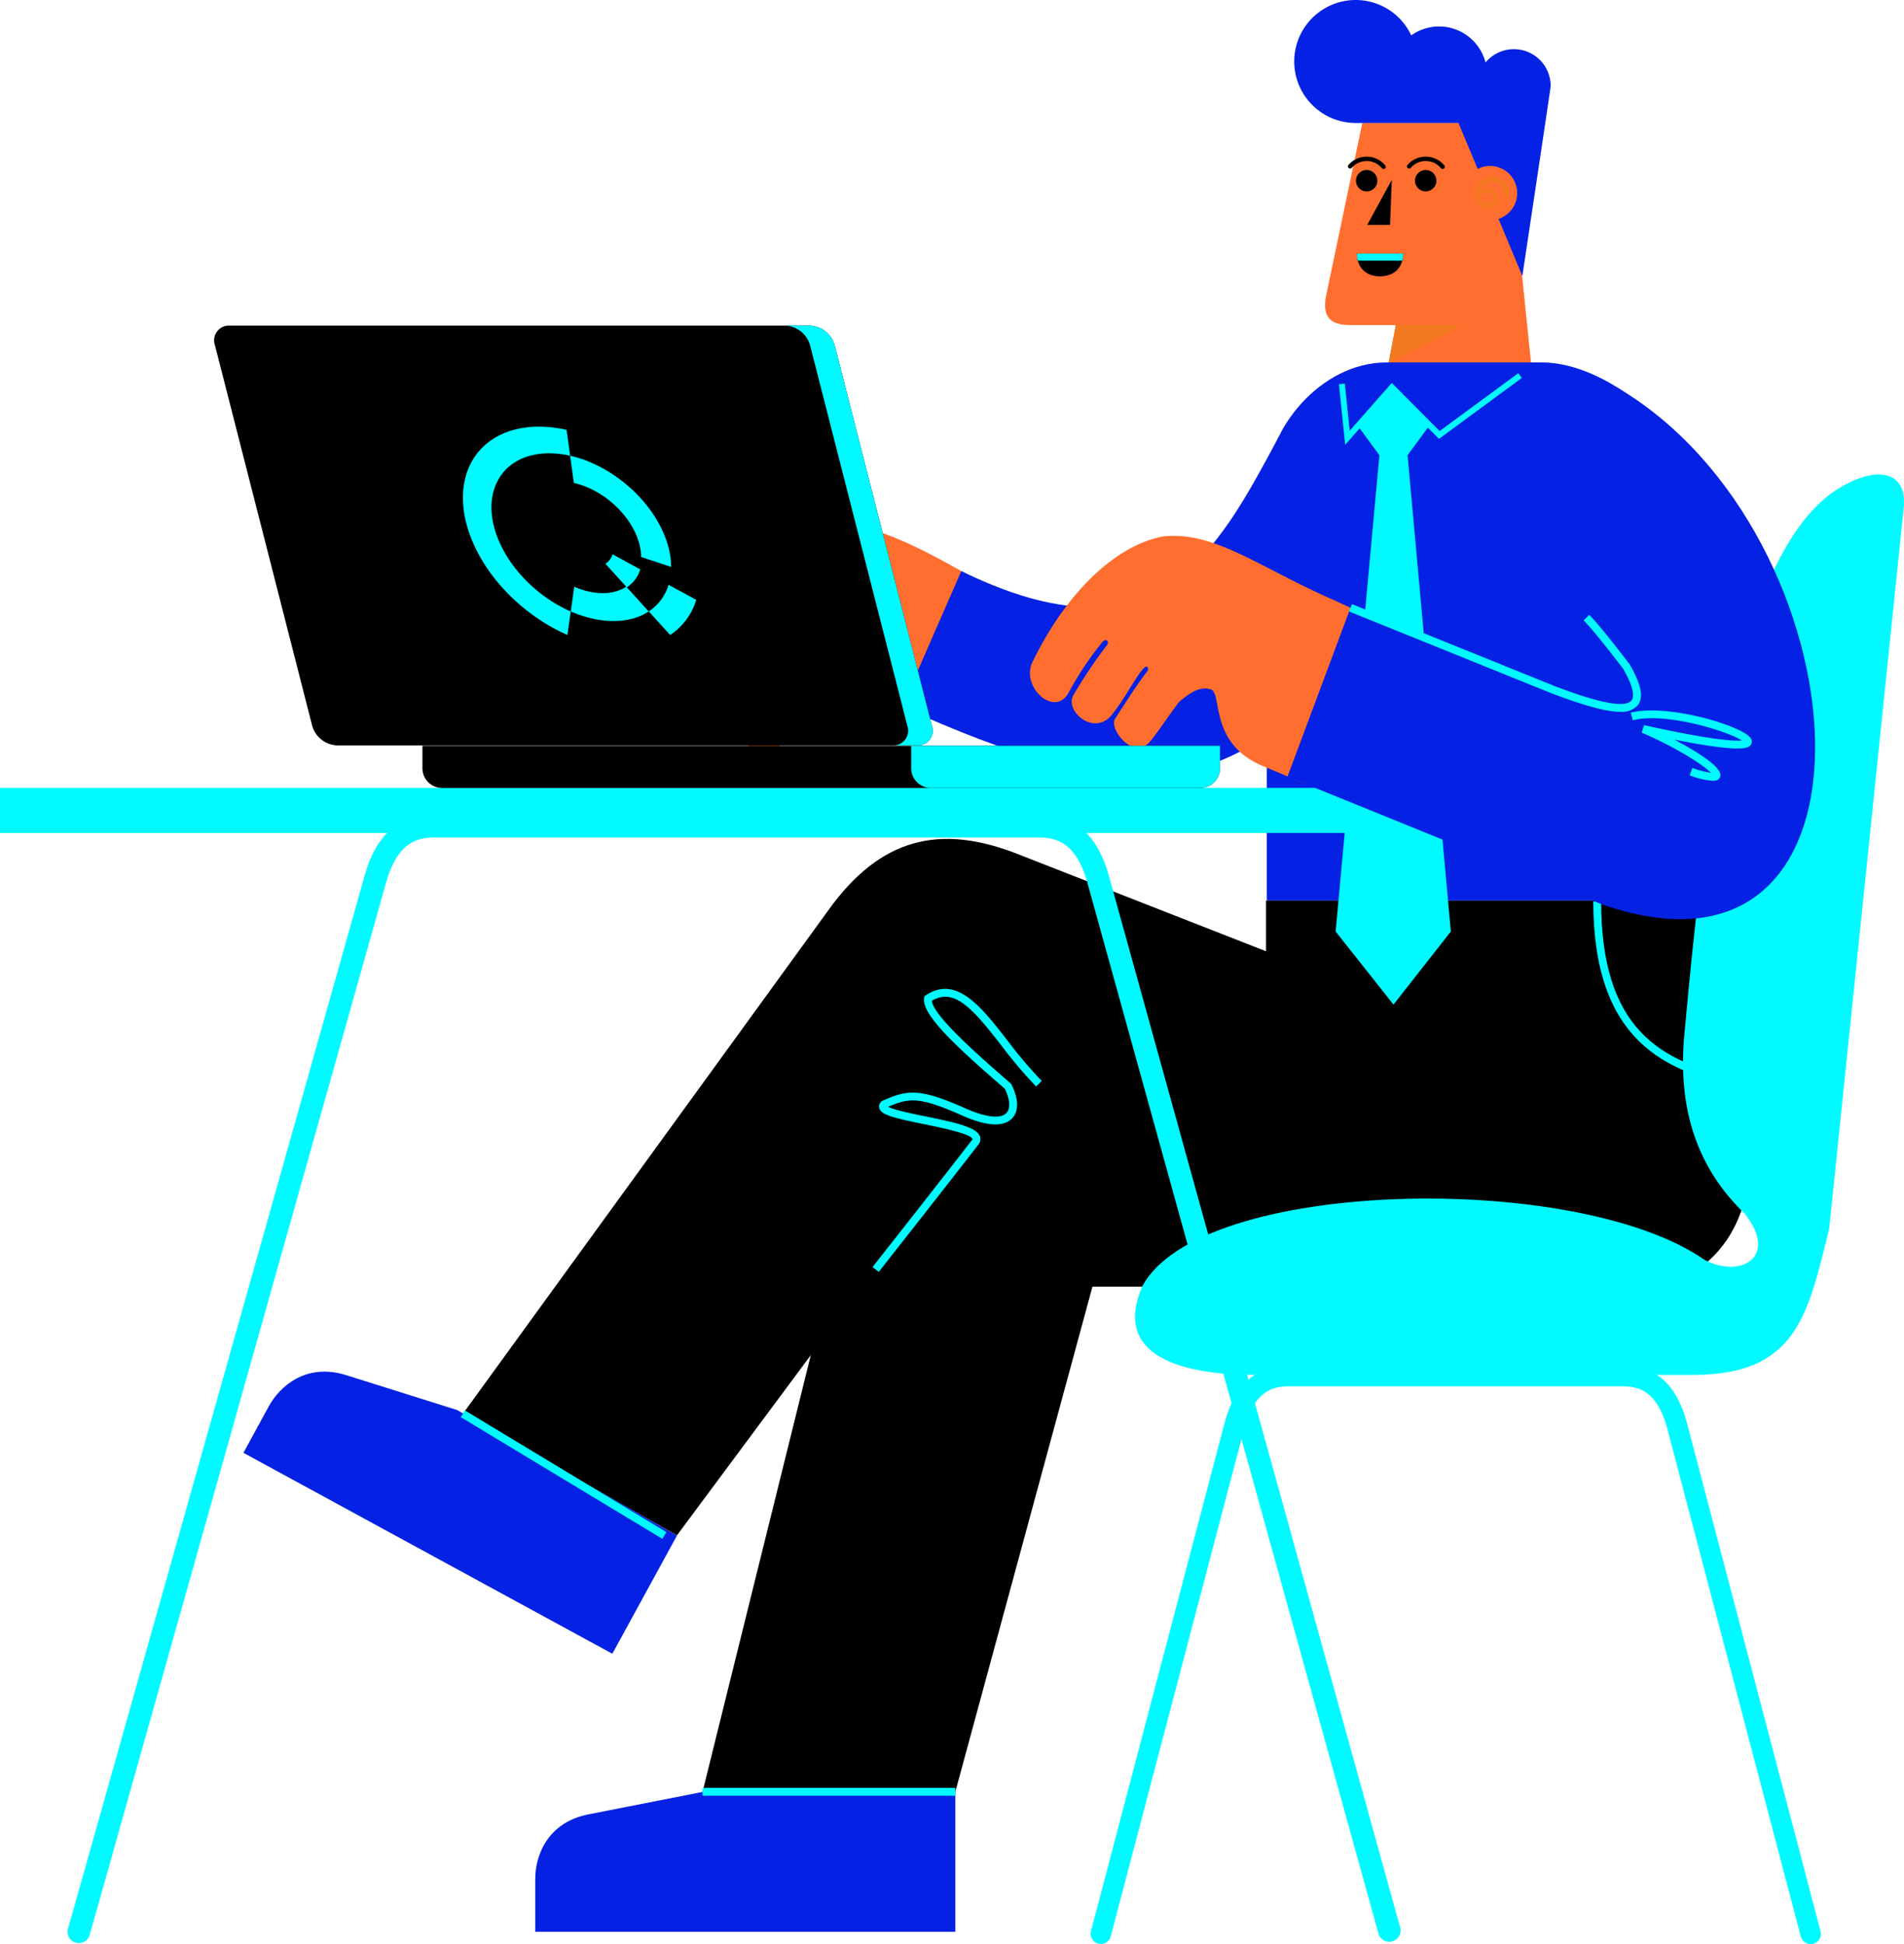 <svg id="Grupo_118" data-name="Grupo 118" xmlns="http://www.w3.org/2000/svg" xmlns:xlink="http://www.w3.org/1999/xlink" width="449.236" height="458.76" viewBox="0 0 449.236 458.76">
  <defs>
    <clipPath id="clip-path">
      <rect id="Retângulo_89" data-name="Retângulo 89" width="449.236" height="458.76" fill="none"/>
    </clipPath>
  </defs>
  <g id="Grupo_117" data-name="Grupo 117" clip-path="url(#clip-path)">
    <path id="Caminho_124" data-name="Caminho 124" d="M169.531,142.912c.418-.957,2.452-.6,1.881.386-.855,1.3-1.768,2.682-2.674,4.133a14.077,14.077,0,0,1,.793-4.518m-7.076,19.517c-.631,6.222,6.1,6.6,7.852,2.824a130.766,130.766,0,0,1,7.914-14.663c2.2-3.367,2.647-6.313,5.082-3.607,3.548,4.213,6.075,5.894,15.714,9.365l7.438-1.919L213,124.342c-6.162-3.4-21.26-12.2-32.207-11.474-10.216,1.095-28.655,3.538-31.2,27.96-.456,11.35,1.434,22.336,6.472,22.057,3.867,0,4.139-2.217,3.918-4.759-2.03-8.186-1.654-17.436.605-17.436.648,0,.083,1.871-.083,2.786-.355,1.955.126,7.718,2.838,15.248a27.477,27.477,0,0,0-.887,3.7" transform="translate(13.817 10.426)" fill="#ff6e2e"/>
    <path id="Caminho_125" data-name="Caminho 125" d="M200.888,138.53c.444,7.319-4.88,12.421-12.642,16.856-4.435,2.662-6.67,8.347-10.441,6.794-3.548-2.661-3.754-6.128,1.348-12.782,4.658-5.1,1.331-8.65,6.876-14.86s15.3-2.883,14.86,3.993" transform="translate(16.191 12.129)" fill="#ff6e2e"/>
    <path id="Caminho_126" data-name="Caminho 126" d="M102.994,305.369l-26.235-8.25c-9.315-2.893-15.573,2.549-18.221,7.41l-5.959,10.938,87.041,47.417L154.863,335Z" transform="translate(4.858 27.38)" fill="#0521e3"/>
    <path id="Caminho_127" data-name="Caminho 127" d="M186.368,197.833,99.977,316.889l50.5,28.7,74.351-100.123L287.9,270.633l21.2-55.208-77.389-30.3c-19.643-8-33.49-3.637-45.35,12.709" transform="translate(9.238 16.746)"/>
    <path id="Caminho_128" data-name="Caminho 128" d="M283.714,94.349c-14.744,27.5-28.64,54.334-74.905,31.7l-13.977,32.005c51.078,23.122,78.766,24.348,106.843-15.17Z" transform="translate(18.003 8.718)" fill="#0521e3"/>
    <path id="Caminho_129" data-name="Caminho 129" d="M302.889,74.257H292.062c-4.306,0-6.764-1.671-5.565-7.2l8.487-40.494h33.988l5.814,56.569H301.2Z" transform="translate(26.446 2.455)" fill="#ff6e2e"/>
    <path id="Caminho_130" data-name="Caminho 130" d="M294.048,0a14.478,14.478,0,0,1,13.094,8.351,11.316,11.316,0,0,1,17.527,6.4,8.683,8.683,0,0,1,15.372,5.561c0,.423-6.684,44.815-6.684,44.815L318.292,29.024H294.048a14.512,14.512,0,1,1,0-29.024" transform="translate(25.83)" fill="#0521e3"/>
    <path id="Caminho_131" data-name="Caminho 131" d="M315.959,42.261a6.408,6.408,0,1,1,6.408,6.407,6.408,6.408,0,0,1-6.408-6.407" transform="translate(29.196 3.313)" fill="#ff6e2e"/>
    <path id="Caminho_132" data-name="Caminho 132" d="M305.618,39.251a2.523,2.523,0,1,1,2.523,2.523,2.523,2.523,0,0,1-2.523-2.523" transform="translate(28.24 3.394)"/>
    <path id="Caminho_133" data-name="Caminho 133" d="M312.294,36.748a.516.516,0,0,0,.4-.847,5.7,5.7,0,0,0-8.684-.107.517.517,0,1,0,.778.681,4.667,4.667,0,0,1,7.112.086.514.514,0,0,0,.4.187" transform="translate(28.08 3.127)"/>
    <path id="Caminho_134" data-name="Caminho 134" d="M292.871,39.251a2.524,2.524,0,1,1,2.523,2.523,2.523,2.523,0,0,1-2.523-2.523" transform="translate(27.063 3.394)"/>
    <path id="Caminho_135" data-name="Caminho 135" d="M299.547,36.748a.516.516,0,0,0,.4-.847,5.7,5.7,0,0,0-8.685-.107.517.517,0,0,0,.779.681,4.667,4.667,0,0,1,7.112.086.513.513,0,0,0,.4.187" transform="translate(26.902 3.127)"/>
    <path id="Caminho_136" data-name="Caminho 136" d="M301.109,38.829,295.3,49.487h5.383Z" transform="translate(27.287 3.588)"/>
    <path id="Caminho_137" data-name="Caminho 137" d="M319.261,44.207a3.938,3.938,0,1,1,7.223-1.231.517.517,0,1,1-1.012-.212,2.905,2.905,0,0,0-5.555-1.639,3.434,3.434,0,0,1,2.395-.007,2.691,2.691,0,0,1,1.594,1.67,2.019,2.019,0,0,1-1.05,2.48,2.541,2.541,0,0,1-1.162.275,3.012,3.012,0,0,1-2.433-1.337m.711-1.974a.614.614,0,0,1-.25.063,2.786,2.786,0,0,0,.4,1.336,1.788,1.788,0,0,0,2.263.719,1,1,0,0,0,.544-1.236,1.651,1.651,0,0,0-.99-1.033,2.192,2.192,0,0,0-.793-.142,2.462,2.462,0,0,0-1.171.293" transform="translate(29.449 3.532)" fill="#f37920"/>
    <path id="Caminho_138" data-name="Caminho 138" d="M301.619,70.223h15.6L299.935,79.1Z" transform="translate(27.715 6.489)" fill="#f37920"/>
    <path id="Caminho_139" data-name="Caminho 139" d="M298.525,60.151c2.953,0,5.435-1.678,5.435-5.368H293.09c0,3.69,2.482,5.368,5.435,5.368" transform="translate(27.083 5.062)"/>
    <path id="Caminho_140" data-name="Caminho 140" d="M293.09,54.783a6.763,6.763,0,0,0,.2,1.657h10.472a6.708,6.708,0,0,0,.2-1.657Z" transform="translate(27.083 5.062)" fill="#00faff"/>
    <path id="Caminho_141" data-name="Caminho 141" d="M338.636,78.3h-36.79c-15.7,0-28.239,16.051-28.239,28.611v98.4H377.238V118.93c0-23.133-23.222-40.631-38.6-40.631" transform="translate(25.282 7.235)" fill="#0521e3"/>
    <path id="Caminho_142" data-name="Caminho 142" d="M155.047,387.11l-26.985,5.306c-9.564,1.916-12.457,9.687-12.457,15.224V420.1h99.118V387.11Z" transform="translate(10.682 35.771)" fill="#0521e3"/>
    <path id="Caminho_143" data-name="Caminho 143" d="M361.693,285.624H273.444v-91.06H377.253l8.289,44.378c7.7,28.669-6.088,46.682-23.849,46.682" transform="translate(25.267 17.979)"/>
    <path id="Caminho_144" data-name="Caminho 144" d="M191.007,244.035,151.741,402.461h59.638l32.356-119.209h67.152V220.578H221.5c-15.637,0-25.8,5.215-30.491,23.457" transform="translate(14.022 20.382)"/>
    <path id="Caminho_145" data-name="Caminho 145" d="M302.127,229.35,288.477,212.1,298.805,99.71l-5.351-7.3,8.673-8.845,8.681,8.845-5.359,7.3L315.658,212.1Z" transform="translate(26.657 7.721)" fill="#00faff"/>
    <path id="Caminho_146" data-name="Caminho 146" d="M379.566,238.553l.328-1.827c-20.357-3.654-33.915-12.2-33.915-42.023h-1.856c0,32.947,17.034,40.546,35.443,43.849" transform="translate(31.798 17.991)" fill="#00faff"/>
    <path id="Caminho_147" data-name="Caminho 147" d="M290.665,97.511l11.049-12.543L312.8,96.115l19.532-14.369-.827-1.124L312.943,94.277l-11.29-11.351L291.726,94.2l-1.149-11.113-1.39.143Z" transform="translate(26.722 7.45)" fill="#00faff"/>
    <rect id="Retângulo_86" data-name="Retângulo 86" width="327.738" height="10.645" transform="translate(0 185.924)" fill="#00faff"/>
    <path id="Caminho_148" data-name="Caminho 148" d="M410.252,106.382c-24.363,16.431-31.349,82.842-35.314,126.469-1.7,15.3.566,31.162,14.164,44.193,7.932,10.2-1.133,15.3-9.632,10.766-30.029-20.964-118.981-19.265-132.58,6.232C238.958,312.172,259.922,315,273.52,315H376.637c24.363,0,27.2-13.6,32.295-34.561L426.5,110.469c1-8.995-6.681-10.379-16.244-4.088" transform="translate(22.653 9.472)" fill="#00faff"/>
    <path id="Caminho_149" data-name="Caminho 149" d="M237.976,431.493a2.412,2.412,0,0,0,2.331-1.8L271.7,310.235c2.491-9.547,6.951-10.346,10.937-10.346h78.14c3.985,0,8.446.8,10.935,10.342l31.395,119.462a2.413,2.413,0,1,0,4.667-1.227L376.381,309.008c-2.516-9.642-7.328-13.943-15.6-13.943h-78.14c-8.275,0-13.088,4.3-15.6,13.948L235.642,428.466a2.413,2.413,0,0,0,1.719,2.947,2.389,2.389,0,0,0,.615.08" transform="translate(21.767 27.265)" fill="#00faff"/>
    <path id="Caminho_150" data-name="Caminho 150" d="M17.259,442.28a2.662,2.662,0,0,0,2.561-1.94l69.7-247.52c2.761-10.578,7.683-11.459,12.08-11.459H243.348c4.4,0,9.318.882,12.065,11.41l68.476,247.277a2.662,2.662,0,0,0,5.13-1.421L260.553,191.387c-2.767-10.6-8.076-15.35-17.205-15.35H101.6c-9.13,0-14.44,4.747-17.216,15.389L14.7,438.9a2.661,2.661,0,0,0,1.841,3.283,2.616,2.616,0,0,0,.722.1" transform="translate(1.349 16.267)" fill="#00faff"/>
    <rect id="Retângulo_87" data-name="Retângulo 87" width="59.638" height="1.856" transform="translate(165.763 421.916)" fill="#00faff"/>
    <rect id="Retângulo_88" data-name="Retângulo 88" width="1.856" height="55.531" transform="matrix(0.517, -0.856, 0.856, 0.517, 108.733, 334.434)" fill="#00faff"/>
    <path id="Caminho_151" data-name="Caminho 151" d="M302.352,134.722l-15,39.536-9.241-3.887c-13.253-5.1-10.323-16.7-12.744-18.288-3.187-1.275-6.308,1.784-7.52,2.676-1.083,1.083-4.843,6.881-7.072,9.557-3.823,4.525-9.685-2.868-8.285-5.352,1.276-1.848,5.735-8.985,7.647-11.216.446-.574.128-1.784-.956-.637-2.1,2.421-4.4,7.2-7.581,11.087-4.207,4.844-11.088-1.21-8.858-4.906a117.375,117.375,0,0,1,7.9-11.789c.509-.574-.066-1.847-1.113-.655a74.662,74.662,0,0,0-7.983,11.976c-3.329,5.989-11.644-1.663-8.318-7.651,7.319-14.971,18.63-26.947,30.606-29.276,12.309-1.331,22.818,7.429,40.421,15.053Z" transform="translate(20.556 10.697)" fill="#ff6e2e"/>
    <path id="Caminho_152" data-name="Caminho 152" d="M352.177,205.721l-74.1-30.111,14.872-39.838,48.085,19.44c27.089,11.155,22.877-.891,6.415-18.49-9.03-8.5-10.9-61.3,8.523-52.863,58.345,34.35,67.129,146.6-3.8,121.861" transform="translate(25.696 7.665)" fill="#0521e3"/>
    <path id="Caminho_153" data-name="Caminho 153" d="M355.333,155.912a5.06,5.06,0,0,0,4.08-1.451c1.535-1.813.967-4.889-1.787-9.675l-.068-.1c-3.17-4.147-7.394-9.533-9.518-11.657l-1.312,1.313c2.043,2.043,6.187,7.328,9.319,11.422,2.915,5.082,2.473,6.88,1.949,7.5-2.143,2.533-13.161-1.564-17.867-3.317l-48.06-19.43-.7,1.719,48.085,19.44c6.905,2.569,12.292,4.235,15.875,4.235" transform="translate(26.924 12.06)" fill="#00faff"/>
    <path id="Caminho_154" data-name="Caminho 154" d="M371.563,170.077c.97,0,1.508-.308,1.742-.921.808-2.1-5.358-5.931-10.842-8.81,16.685,3.334,17.652,1.875,18.1,1.206a1.366,1.366,0,0,0-.094-1.587c-2.082-2.921-19.708-8.17-28.246-5.965l.464,1.8c7.774-2.008,22.625,2.646,25.746,4.769-1.629.16-6.84-.01-23.076-3.627l-.569,1.758c8.535,3.678,14.71,7.764,16.349,9.5a22.877,22.877,0,0,1-4.393-1.166l-.6,1.758a19.316,19.316,0,0,0,5.418,1.29" transform="translate(32.547 14.182)" fill="#00faff"/>
    <path id="Caminho_155" data-name="Caminho 155" d="M189.92,280.407c.164-.209,16.536-21,23.509-30.039a1.988,1.988,0,0,0,.357-1.949c-.79-2.111-5.415-3.2-12.94-4.731-3.164-.647-7.362-1.5-8.69-2.235,4.909-2.137,7.322-2.45,17.53,2.087,7.143,3.174,10.3,2.109,11.69.653,1.615-1.689,1.565-4.606-.133-8l-.083-.165-.14-.12c-6.444-5.587-18.245-15.814-18.576-19.474,5.321-3.176,9.713,1.947,16.343,10.459a104.118,104.118,0,0,0,8.275,9.763l1.313-1.312a102.724,102.724,0,0,1-8.124-9.591c-6.179-7.933-12.012-15.418-19.226-10.616l-.334.223-.067.4c-.662,3.975,7.836,11.718,19.04,21.432,1.234,2.544,1.375,4.678.371,5.727-1.362,1.426-4.86,1.037-9.595-1.067-10.946-4.864-13.762-4.432-19.627-1.826l-.15.068-.118.113a1.534,1.534,0,0,0-.5,1.582c.452,1.551,3.218,2.255,10.426,3.727,3.676.75,11.324,2.313,11.575,3.571h0a.518.518,0,0,1-.094.163c-6.964,9.028-23.329,29.812-23.494,30.02Z" transform="translate(17.415 19.739)" fill="#00faff"/>
    <path id="Caminho_156" data-name="Caminho 156" d="M215.6,164.768a3.481,3.481,0,0,1-3.451,4.636H75.2a6.381,6.381,0,0,1-5.819-4.636L46.439,74.973a3.481,3.481,0,0,1,3.451-4.636H186.839a6.384,6.384,0,0,1,5.82,4.636Z" transform="translate(4.277 6.499)"/>
    <path id="Caminho_157" data-name="Caminho 157" d="M91.236,161.106v5.315a4.636,4.636,0,0,0,4.635,4.635h178.91a4.636,4.636,0,0,0,4.636-4.635v-5.315Z" transform="translate(8.431 14.887)"/>
    <path id="Caminho_158" data-name="Caminho 158" d="M269.662,166.42V161.1H196.807v5.315a4.636,4.636,0,0,0,4.635,4.636h63.583a4.635,4.635,0,0,0,4.636-4.636" transform="translate(18.186 14.887)" fill="#00faff"/>
    <path id="Caminho_159" data-name="Caminho 159" d="M204.2,164.768,181.26,74.973a6.381,6.381,0,0,0-5.819-4.636h-5.805a6.382,6.382,0,0,1,5.819,4.636L198.4,164.768a3.48,3.48,0,0,1-3.451,4.635h5.805a3.48,3.48,0,0,0,3.451-4.635" transform="translate(15.675 6.499)" fill="#00faff"/>
    <path id="Caminho_160" data-name="Caminho 160" d="M148.516,129.494l-.01-.005a11.765,11.765,0,0,1-1.8,3.571,11.406,11.406,0,0,1-2.881,2.717l-5.164-5.686a7.7,7.7,0,0,0,1.947-1.835,7.954,7.954,0,0,0,1.213-2.413l-.19-.1-6.341-3.462a4.211,4.211,0,0,1-.643,1.28,4.089,4.089,0,0,1-1.032.976l4.9,5.4a8.745,8.745,0,0,1-2.539,1.133,11.461,11.461,0,0,1-3.011.385,15.114,15.114,0,0,1-3.307-.385,18.734,18.734,0,0,1-3.406-1.133l-.024.163-.8,5.686a33.1,33.1,0,0,1-4.965-2.717,35.19,35.19,0,0,1-4.532-3.571,33.7,33.7,0,0,1-3.841-4.222,29.661,29.661,0,0,1-2.917-4.634q-.59-1.17-1.055-2.377a23.008,23.008,0,0,1-.772-2.395,18.488,18.488,0,0,1-.631-4.633,14.133,14.133,0,0,1,.607-4.219,11.784,11.784,0,0,1,1.8-3.567A11.432,11.432,0,0,1,112,100.73a13.17,13.17,0,0,1,3.808-1.7,17.192,17.192,0,0,1,4.516-.574,22.629,22.629,0,0,1,4.955.574l.853,6.235.024.179a18.8,18.8,0,0,1,3.4,1.128,22.1,22.1,0,0,1,3.3,1.807,23.443,23.443,0,0,1,3.019,2.376,22.548,22.548,0,0,1,2.561,2.811,19.8,19.8,0,0,1,1.944,3.086,17.317,17.317,0,0,1,.713,1.6,15.459,15.459,0,0,1,.508,1.581,12.344,12.344,0,0,1,.425,3.087l.2.066,6.878,2.278.01,0a18.525,18.525,0,0,0-.636-4.636,22.805,22.805,0,0,0-.769-2.378,25.883,25.883,0,0,0-1.063-2.4,29.654,29.654,0,0,0-2.922-4.635A33.871,33.871,0,0,0,139.887,107a35.281,35.281,0,0,0-4.535-3.568,33.113,33.113,0,0,0-4.964-2.715,28.251,28.251,0,0,0-5.11-1.7l-.833-6.091a29.769,29.769,0,0,0-6.528-.756,22.631,22.631,0,0,0-5.949.756,17.325,17.325,0,0,0-5.017,2.233,15.057,15.057,0,0,0-3.8,3.575,15.5,15.5,0,0,0-2.368,4.7,18.63,18.63,0,0,0-.8,5.559,24.324,24.324,0,0,0,.832,6.1,30.345,30.345,0,0,0,1.017,3.153,34.053,34.053,0,0,0,1.391,3.134,38.983,38.983,0,0,0,3.843,6.1,44.488,44.488,0,0,0,5.06,5.563,46.465,46.465,0,0,0,5.972,4.7,43.479,43.479,0,0,0,6.539,3.579l.787-5.554a28.138,28.138,0,0,0,5.115,1.7,22.616,22.616,0,0,0,4.962.576,17.185,17.185,0,0,0,4.521-.576,13.137,13.137,0,0,0,3.811-1.7l5.045,5.554a15.007,15.007,0,0,0,3.795-3.579,15.493,15.493,0,0,0,2.366-4.7Z" transform="translate(9.239 8.518)" fill="#00faff"/>
  </g>
</svg>
